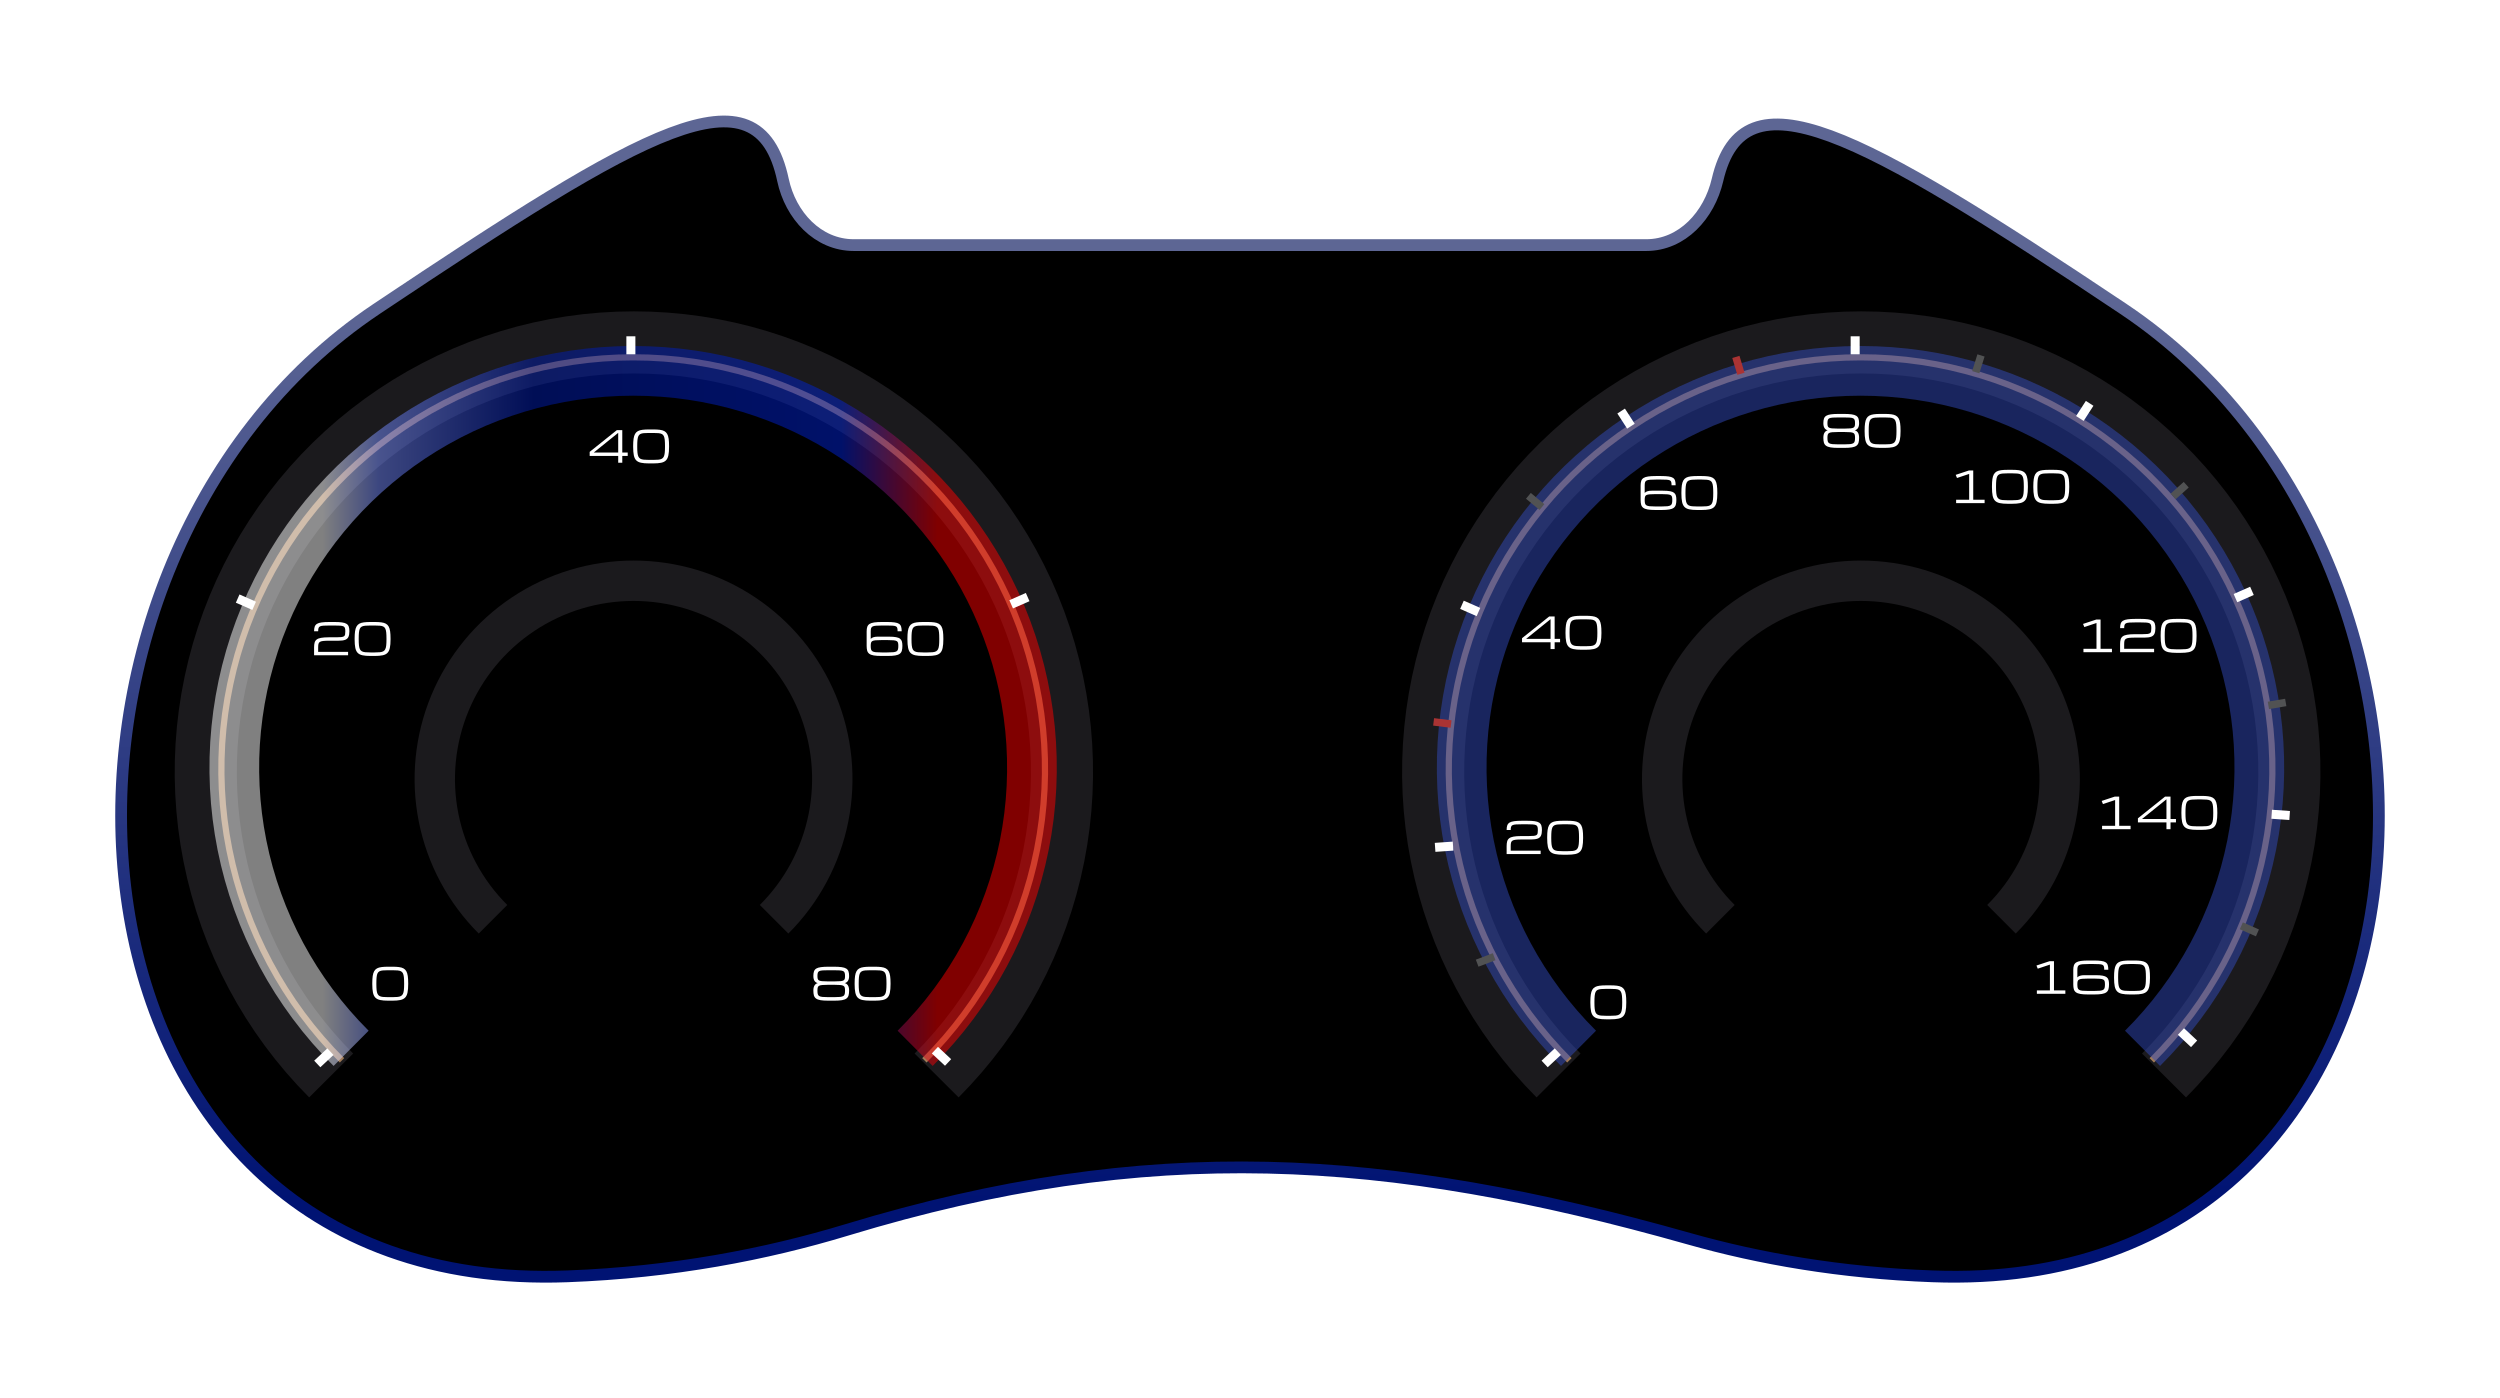 <svg width="805" height="450" viewBox="0 0 805 450" fill="none" xmlns="http://www.w3.org/2000/svg">
<g filter="url(#filter0_d_143_501)">
<path d="M252.123 49.855C244.087 12.077 207.541 33.685 121.261 91.36C-2.682 174.211 10.002 409.391 182.721 402.867C216.64 401.586 246.614 395.819 272.767 387.879C369.972 358.37 446.114 363.093 543.859 390.76C566.592 397.195 592.615 401.747 622.279 402.867C794.998 409.391 807.682 174.211 683.739 91.36C597.986 34.037 561.361 14.046 553.028 49.86C550.394 61.177 541.695 70.81 530.076 70.81H401.461H274.924C263.305 70.81 254.54 61.22 252.123 49.855Z" fill="black"/>
<path d="M252.123 49.855C244.087 12.077 207.541 33.685 121.261 91.36C-2.682 174.211 10.002 409.391 182.721 402.867C216.64 401.586 246.614 395.819 272.767 387.879C369.972 358.37 446.114 363.093 543.859 390.76C566.592 397.195 592.615 401.747 622.279 402.867C794.998 409.391 807.682 174.211 683.739 91.36C597.986 34.037 561.361 14.046 553.028 49.86C550.394 61.177 541.695 70.81 530.076 70.81H401.461H274.924C263.305 70.81 254.54 61.22 252.123 49.855Z" stroke="url(#paint0_linear_143_501)" stroke-width="3.786"/>
</g>
<path d="M701.936 349.717C722.23 329.423 736.051 303.567 741.65 275.419C747.249 247.27 744.375 218.094 733.392 191.578C722.409 165.063 703.81 142.4 679.947 126.455C656.084 110.511 628.028 102 599.328 102C570.629 102 542.573 110.511 518.71 126.455C494.847 142.4 476.248 165.063 465.265 191.578C454.282 218.094 451.408 247.27 457.007 275.419C462.606 303.567 476.427 329.423 496.721 349.717" stroke="#3F4140" stroke-width="2"/>
<g filter="url(#filter1_i_143_501)">
<path d="M696.806 345.3C716.085 325.962 729.214 301.325 734.533 274.503C739.853 247.68 737.123 219.879 726.689 194.613C716.255 169.347 698.586 147.752 675.916 132.558C653.246 117.365 626.593 109.255 599.328 109.255C572.064 109.255 545.411 117.365 522.741 132.558C500.071 147.752 482.402 169.347 471.968 194.613C461.534 219.879 458.804 247.68 464.123 274.503C469.442 301.325 482.572 325.962 501.851 345.3" stroke="#1B1A1D" stroke-width="20"/>
</g>
<path d="M692.871 341.431C711.417 322.886 724.046 299.258 729.163 273.535C734.279 247.812 731.653 221.15 721.617 196.919C711.58 172.689 694.584 151.979 672.777 137.408C650.97 122.837 625.332 115.06 599.106 115.06C572.879 115.06 547.241 122.837 525.434 137.408C503.627 151.979 486.631 172.689 476.595 196.919C466.558 221.15 463.932 247.812 469.049 273.535C474.165 299.258 486.795 322.886 505.34 341.431" stroke="#A07A56" stroke-width="2"/>
<path d="M689.895 337.561C707.855 319.69 720.086 296.92 725.041 272.132C729.996 247.343 727.453 221.649 717.733 198.299C708.013 174.949 691.553 154.991 670.434 140.95C649.315 126.908 624.486 119.414 599.087 119.414C573.687 119.414 548.858 126.908 527.739 140.95C506.62 154.991 490.16 174.949 480.44 198.299C470.72 221.649 468.177 247.343 473.132 272.132C478.088 296.92 490.319 319.69 508.279 337.561" stroke="#334ABD" stroke-opacity="0.5" stroke-width="16"/>
<g filter="url(#filter2_i_143_501)">
<path d="M644.474 295C653.424 286.07 659.52 274.693 661.989 262.307C664.459 249.922 663.191 237.083 658.347 225.416C653.503 213.749 645.3 203.777 634.775 196.761C624.251 189.745 611.877 186 599.219 186C586.561 186 574.187 189.745 563.663 196.761C553.138 203.777 544.935 213.749 540.091 225.416C535.247 237.083 533.979 249.922 536.449 262.307C538.918 274.693 545.014 286.07 553.964 295" stroke="#1B1A1D" stroke-width="13"/>
</g>
<rect x="595.91" y="108.288" width="2.902" height="5.804" fill="white"/>
<rect x="671.651" y="129.087" width="2.902" height="5.804" transform="rotate(32.91 671.651 129.087)" fill="white"/>
<rect width="2.902" height="5.804" transform="matrix(-0.84 0.543 0.543 0.84 523.224 131.571)" fill="white"/>
<rect width="2.418" height="5.666" transform="matrix(-0.958 0.287 0.287 0.958 560.113 114.576)" fill="#AA3333"/>
<rect width="2.418" height="5.666" transform="matrix(-0.638 0.77 0.77 0.638 492.91 158.723)" fill="#515253"/>
<rect width="2.418" height="5.666" transform="matrix(-0.122 0.992 0.992 0.122 461.771 231.245)" fill="#AA3333"/>
<rect width="2.418" height="5.857" transform="matrix(0.355 0.935 0.935 -0.355 475.214 309.01)" fill="#515253"/>
<rect x="724.543" y="188.931" width="2.902" height="5.804" transform="rotate(66.27 724.543 188.931)" fill="white"/>
<rect width="2.902" height="5.804" transform="matrix(-0.402 0.915 0.915 0.402 471.332 193.415)" fill="white"/>
<rect x="737.368" y="261.143" width="2.902" height="5.804" transform="rotate(93.97 737.368 261.143)" fill="white"/>
<path d="M462 271.402L462.201 274.297L467.992 273.895L467.791 271L462 271.402Z" fill="white"/>
<rect x="707.49" y="335.054" width="2.902" height="5.804" transform="rotate(133.082 707.49 335.054)" fill="white"/>
<rect width="2.902" height="5.804" transform="matrix(0.683 0.73 0.73 -0.683 496.385 341.538)" fill="white"/>
<path d="M639.034 114.806L636.725 114.086L635.04 119.495L637.348 120.215L639.034 114.806Z" fill="#515253"/>
<path d="M704.77 156.975L703.155 155.174L698.938 158.957L700.553 160.757L704.77 156.975Z" fill="#515253"/>
<rect width="2.418" height="5.666" transform="matrix(-0.167 -0.986 -0.986 0.167 736.21 227.384)" fill="#515253"/>
<rect width="2.418" height="5.666" transform="matrix(0.403 -0.915 -0.915 -0.403 726.404 301.498)" fill="#515253"/>
<path d="M522.348 322.613C522.348 321.811 522.321 321.15 522.266 320.631C522.211 320.111 522.109 319.701 521.958 319.4C521.812 319.1 521.598 318.881 521.316 318.744C521.038 318.603 520.675 318.514 520.229 318.478C519.782 318.437 519.233 318.416 518.581 318.416H517.173C516.521 318.416 515.972 318.437 515.526 318.478C515.079 318.514 514.714 318.603 514.432 318.744C514.154 318.881 513.94 319.1 513.789 319.4C513.643 319.701 513.543 320.111 513.489 320.631C513.434 321.15 513.406 321.811 513.406 322.613V322.887C513.406 323.661 513.434 324.304 513.489 324.814C513.543 325.325 513.643 325.733 513.789 326.038C513.94 326.343 514.154 326.571 514.432 326.722C514.714 326.872 515.079 326.97 515.526 327.016C515.972 327.061 516.521 327.084 517.173 327.084H518.581C519.233 327.084 519.782 327.061 520.229 327.016C520.675 326.97 521.038 326.872 521.316 326.722C521.598 326.571 521.812 326.343 521.958 326.038C522.109 325.733 522.211 325.325 522.266 324.814C522.321 324.304 522.348 323.661 522.348 322.887V322.613ZM512.094 322.887V322.613C512.094 321.684 512.14 320.904 512.231 320.275C512.322 319.642 512.479 319.127 512.702 318.73C512.926 318.334 513.229 318.031 513.612 317.821C513.999 317.612 514.484 317.47 515.068 317.397C515.651 317.32 516.353 317.281 517.173 317.281H518.581C519.402 317.281 520.103 317.32 520.687 317.397C521.27 317.47 521.753 317.612 522.136 317.821C522.523 318.031 522.829 318.334 523.052 318.73C523.275 319.127 523.433 319.642 523.524 320.275C523.615 320.904 523.66 321.684 523.66 322.613V322.887C523.66 324.012 523.585 324.926 523.435 325.628C523.289 326.33 523.029 326.868 522.656 327.241C522.286 327.615 521.771 327.87 521.111 328.007C520.45 328.148 519.607 328.219 518.581 328.219H517.173C516.148 328.219 515.305 328.148 514.644 328.007C513.983 327.87 513.466 327.615 513.092 327.241C512.723 326.868 512.463 326.33 512.313 325.628C512.167 324.926 512.094 324.012 512.094 322.887Z" fill="white"/>
<path d="M485.135 272.464C485.135 271.853 485.192 271.34 485.306 270.926C485.42 270.511 485.638 270.178 485.962 269.928C486.285 269.677 486.755 269.497 487.37 269.388C487.99 269.274 488.801 269.215 489.804 269.21H492.251C492.962 269.21 493.516 269.187 493.912 269.142C494.313 269.091 494.605 269 494.787 268.868C494.969 268.731 495.081 268.535 495.122 268.28C495.168 268.021 495.19 267.681 495.19 267.262C495.19 266.824 495.149 266.48 495.067 266.229C494.985 265.979 494.824 265.797 494.582 265.683C494.34 265.569 493.983 265.496 493.509 265.464C493.039 265.432 492.415 265.416 491.636 265.416H490.146C489.33 265.416 488.676 265.432 488.184 265.464C487.696 265.496 487.327 265.569 487.076 265.683C486.826 265.797 486.657 265.979 486.57 266.229C486.488 266.48 486.447 266.824 486.447 267.262H485.135C485.135 266.665 485.201 266.173 485.333 265.785C485.47 265.398 485.714 265.095 486.064 264.876C486.42 264.657 486.921 264.505 487.568 264.418C488.215 264.327 489.052 264.281 490.077 264.281H491.704C492.693 264.281 493.502 264.327 494.131 264.418C494.76 264.505 495.245 264.657 495.587 264.876C495.933 265.095 496.173 265.398 496.305 265.785C496.437 266.173 496.503 266.665 496.503 267.262C496.503 268.027 496.4 268.633 496.195 269.08C495.995 269.522 495.639 269.839 495.129 270.03C494.623 270.217 493.908 270.311 492.982 270.311H489.975C489.159 270.311 488.514 270.338 488.04 270.393C487.566 270.447 487.215 270.552 486.987 270.707C486.759 270.857 486.611 271.074 486.543 271.356C486.479 271.639 486.447 272.008 486.447 272.464V273.906H496.086V275H485.135V272.464ZM508.445 269.613C508.445 268.811 508.418 268.15 508.363 267.631C508.309 267.111 508.206 266.701 508.056 266.4C507.91 266.1 507.696 265.881 507.413 265.744C507.135 265.603 506.773 265.514 506.326 265.478C505.88 265.437 505.33 265.416 504.679 265.416H503.271C502.619 265.416 502.07 265.437 501.623 265.478C501.176 265.514 500.812 265.603 500.529 265.744C500.251 265.881 500.037 266.1 499.887 266.4C499.741 266.701 499.641 267.111 499.586 267.631C499.531 268.15 499.504 268.811 499.504 269.613V269.887C499.504 270.661 499.531 271.304 499.586 271.814C499.641 272.325 499.741 272.733 499.887 273.038C500.037 273.343 500.251 273.571 500.529 273.722C500.812 273.872 501.176 273.97 501.623 274.016C502.07 274.061 502.619 274.084 503.271 274.084H504.679C505.33 274.084 505.88 274.061 506.326 274.016C506.773 273.97 507.135 273.872 507.413 273.722C507.696 273.571 507.91 273.343 508.056 273.038C508.206 272.733 508.309 272.325 508.363 271.814C508.418 271.304 508.445 270.661 508.445 269.887V269.613ZM498.191 269.887V269.613C498.191 268.684 498.237 267.904 498.328 267.275C498.419 266.642 498.576 266.127 498.8 265.73C499.023 265.334 499.326 265.031 499.709 264.821C500.096 264.612 500.582 264.47 501.165 264.397C501.748 264.32 502.45 264.281 503.271 264.281H504.679C505.499 264.281 506.201 264.32 506.784 264.397C507.368 264.47 507.851 264.612 508.233 264.821C508.621 265.031 508.926 265.334 509.149 265.73C509.373 266.127 509.53 266.642 509.621 267.275C509.712 267.904 509.758 268.684 509.758 269.613V269.887C509.758 271.012 509.683 271.926 509.532 272.628C509.386 273.33 509.127 273.868 508.753 274.241C508.384 274.615 507.869 274.87 507.208 275.007C506.547 275.148 505.704 275.219 504.679 275.219H503.271C502.245 275.219 501.402 275.148 500.741 275.007C500.08 274.87 499.563 274.615 499.189 274.241C498.82 273.868 498.561 273.33 498.41 272.628C498.264 271.926 498.191 271.012 498.191 269.887Z" fill="white"/>
<path d="M499.281 209V206.812H490.094V205.5L498.844 198.5H500.594V205.719H502.344V206.812H500.594V209H499.281ZM491.406 205.719H499.281V199.375L491.406 205.719ZM514.348 203.613C514.348 202.811 514.321 202.15 514.266 201.631C514.211 201.111 514.109 200.701 513.958 200.4C513.812 200.1 513.598 199.881 513.316 199.744C513.038 199.603 512.675 199.514 512.229 199.478C511.782 199.437 511.233 199.416 510.581 199.416H509.173C508.521 199.416 507.972 199.437 507.526 199.478C507.079 199.514 506.714 199.603 506.432 199.744C506.154 199.881 505.94 200.1 505.789 200.4C505.643 200.701 505.543 201.111 505.489 201.631C505.434 202.15 505.406 202.811 505.406 203.613V203.887C505.406 204.661 505.434 205.304 505.489 205.814C505.543 206.325 505.643 206.733 505.789 207.038C505.94 207.343 506.154 207.571 506.432 207.722C506.714 207.872 507.079 207.97 507.526 208.016C507.972 208.061 508.521 208.084 509.173 208.084H510.581C511.233 208.084 511.782 208.061 512.229 208.016C512.675 207.97 513.038 207.872 513.316 207.722C513.598 207.571 513.812 207.343 513.958 207.038C514.109 206.733 514.211 206.325 514.266 205.814C514.321 205.304 514.348 204.661 514.348 203.887V203.613ZM504.094 203.887V203.613C504.094 202.684 504.14 201.904 504.231 201.275C504.322 200.642 504.479 200.127 504.702 199.73C504.926 199.334 505.229 199.031 505.612 198.821C505.999 198.612 506.484 198.47 507.068 198.397C507.651 198.32 508.353 198.281 509.173 198.281H510.581C511.402 198.281 512.103 198.32 512.687 198.397C513.27 198.47 513.753 198.612 514.136 198.821C514.523 199.031 514.829 199.334 515.052 199.73C515.275 200.127 515.433 200.642 515.524 201.275C515.615 201.904 515.66 202.684 515.66 203.613V203.887C515.66 205.012 515.585 205.926 515.435 206.628C515.289 207.33 515.029 207.868 514.656 208.241C514.286 208.615 513.771 208.87 513.111 209.007C512.45 209.148 511.607 209.219 510.581 209.219H509.173C508.148 209.219 507.305 209.148 506.644 209.007C505.983 208.87 505.466 208.615 505.092 208.241C504.723 207.868 504.463 207.33 504.313 206.628C504.167 205.926 504.094 205.012 504.094 203.887Z" fill="white"/>
<path d="M533.05 164.219C532.025 164.219 531.198 164.164 530.569 164.055C529.94 163.945 529.459 163.765 529.126 163.515C528.794 163.264 528.568 162.931 528.449 162.517C528.336 162.097 528.279 161.58 528.279 160.965V156.33C528.279 155.733 528.345 155.239 528.477 154.847C528.614 154.45 528.857 154.138 529.208 153.91C529.564 153.682 530.065 153.521 530.712 153.425C531.359 153.329 532.196 153.281 533.221 153.281H534.848C535.855 153.281 536.669 153.327 537.288 153.418C537.913 153.505 538.389 153.657 538.717 153.876C539.045 154.095 539.266 154.398 539.38 154.785C539.499 155.173 539.558 155.665 539.558 156.262H538.245C538.245 155.824 538.211 155.48 538.143 155.229C538.079 154.979 537.933 154.797 537.705 154.683C537.482 154.569 537.138 154.496 536.673 154.464C536.208 154.432 535.577 154.416 534.78 154.416H533.289C532.474 154.416 531.82 154.437 531.327 154.478C530.84 154.514 530.471 154.594 530.22 154.717C529.969 154.84 529.801 155.031 529.714 155.291C529.632 155.546 529.591 155.893 529.591 156.33V158.723C530.006 158.244 530.76 158.005 531.854 158.005H535.463C536.416 158.005 537.179 158.06 537.753 158.169C538.327 158.274 538.76 158.445 539.052 158.682C539.348 158.914 539.544 159.219 539.64 159.598C539.74 159.971 539.79 160.427 539.79 160.965C539.79 161.58 539.731 162.097 539.613 162.517C539.499 162.931 539.275 163.264 538.943 163.515C538.61 163.765 538.129 163.945 537.5 164.055C536.871 164.164 536.044 164.219 535.019 164.219H533.05ZM538.478 160.965C538.478 160.559 538.446 160.233 538.382 159.987C538.318 159.741 538.175 159.554 537.951 159.427C537.728 159.299 537.382 159.215 536.912 159.174C536.443 159.128 535.8 159.105 534.985 159.105H533.084C532.268 159.105 531.626 159.128 531.156 159.174C530.687 159.215 530.341 159.299 530.117 159.427C529.894 159.554 529.751 159.741 529.687 159.987C529.623 160.233 529.591 160.559 529.591 160.965C529.591 161.421 529.623 161.787 529.687 162.065C529.755 162.343 529.903 162.558 530.131 162.708C530.359 162.854 530.71 162.954 531.184 163.009C531.658 163.059 532.303 163.084 533.118 163.084H534.95C535.766 163.084 536.411 163.059 536.885 163.009C537.359 162.954 537.71 162.854 537.938 162.708C538.166 162.558 538.311 162.343 538.375 162.065C538.444 161.787 538.478 161.421 538.478 160.965ZM551.664 158.613C551.664 157.811 551.637 157.15 551.582 156.631C551.528 156.111 551.425 155.701 551.275 155.4C551.129 155.1 550.915 154.881 550.632 154.744C550.354 154.603 549.992 154.514 549.545 154.478C549.099 154.437 548.549 154.416 547.898 154.416H546.49C545.838 154.416 545.289 154.437 544.842 154.478C544.395 154.514 544.031 154.603 543.748 154.744C543.47 154.881 543.256 155.1 543.106 155.4C542.96 155.701 542.86 156.111 542.805 156.631C542.75 157.15 542.723 157.811 542.723 158.613V158.887C542.723 159.661 542.75 160.304 542.805 160.814C542.86 161.325 542.96 161.733 543.106 162.038C543.256 162.343 543.47 162.571 543.748 162.722C544.031 162.872 544.395 162.97 544.842 163.016C545.289 163.061 545.838 163.084 546.49 163.084H547.898C548.549 163.084 549.099 163.061 549.545 163.016C549.992 162.97 550.354 162.872 550.632 162.722C550.915 162.571 551.129 162.343 551.275 162.038C551.425 161.733 551.528 161.325 551.582 160.814C551.637 160.304 551.664 159.661 551.664 158.887V158.613ZM541.41 158.887V158.613C541.41 157.684 541.456 156.904 541.547 156.275C541.638 155.642 541.795 155.127 542.019 154.73C542.242 154.334 542.545 154.031 542.928 153.821C543.315 153.612 543.801 153.47 544.384 153.397C544.967 153.32 545.669 153.281 546.49 153.281H547.898C548.718 153.281 549.42 153.32 550.003 153.397C550.587 153.47 551.07 153.612 551.452 153.821C551.84 154.031 552.145 154.334 552.368 154.73C552.592 155.127 552.749 155.642 552.84 156.275C552.931 156.904 552.977 157.684 552.977 158.613V158.887C552.977 160.012 552.902 160.926 552.751 161.628C552.605 162.33 552.346 162.868 551.972 163.241C551.603 163.615 551.088 163.87 550.427 164.007C549.766 164.148 548.923 164.219 547.898 164.219H546.49C545.464 164.219 544.621 164.148 543.96 164.007C543.299 163.87 542.782 163.615 542.408 163.241C542.039 162.868 541.78 162.33 541.629 161.628C541.483 160.926 541.41 160.012 541.41 158.887Z" fill="white"/>
<path d="M597.321 136.262C597.321 135.824 597.277 135.48 597.191 135.229C597.109 134.979 596.942 134.797 596.692 134.683C596.441 134.569 596.07 134.496 595.577 134.464C595.09 134.432 594.438 134.416 593.622 134.416H592.132C591.316 134.416 590.662 134.432 590.17 134.464C589.683 134.496 589.313 134.569 589.063 134.683C588.812 134.797 588.643 134.979 588.557 135.229C588.475 135.48 588.434 135.824 588.434 136.262C588.434 136.631 588.463 136.932 588.523 137.164C588.582 137.392 588.714 137.567 588.919 137.69C589.129 137.809 589.45 137.891 589.883 137.937C590.316 137.982 590.906 138.005 591.654 138.005H594.101C594.848 138.005 595.438 137.982 595.871 137.937C596.304 137.891 596.623 137.809 596.828 137.69C597.038 137.567 597.172 137.392 597.232 137.164C597.291 136.932 597.321 136.631 597.321 136.262ZM587.121 140.965C587.121 140.231 587.253 139.668 587.518 139.276C587.782 138.884 588.126 138.645 588.55 138.559C588.131 138.481 587.787 138.256 587.518 137.882C587.253 137.508 587.121 136.968 587.121 136.262C587.121 135.665 587.187 135.173 587.32 134.785C587.456 134.398 587.7 134.095 588.051 133.876C588.406 133.657 588.908 133.505 589.555 133.418C590.202 133.327 591.038 133.281 592.064 133.281H593.691C594.716 133.281 595.552 133.327 596.199 133.418C596.847 133.505 597.346 133.657 597.697 133.876C598.052 134.095 598.296 134.398 598.428 134.785C598.565 135.173 598.633 135.665 598.633 136.262C598.633 136.968 598.499 137.508 598.23 137.882C597.965 138.256 597.624 138.481 597.204 138.559C597.628 138.645 597.972 138.884 598.237 139.276C598.501 139.668 598.633 140.231 598.633 140.965C598.633 141.58 598.574 142.097 598.455 142.517C598.341 142.931 598.118 143.264 597.785 143.515C597.453 143.765 596.972 143.945 596.343 144.055C595.714 144.164 594.887 144.219 593.862 144.219H591.893C590.867 144.219 590.04 144.164 589.411 144.055C588.782 143.945 588.302 143.765 587.969 143.515C587.636 143.264 587.411 142.931 587.292 142.517C587.178 142.097 587.121 141.58 587.121 140.965ZM597.321 140.965C597.321 140.559 597.289 140.233 597.225 139.987C597.161 139.741 597.017 139.554 596.794 139.427C596.571 139.299 596.225 139.215 595.755 139.174C595.286 139.128 594.643 139.105 593.827 139.105H591.927C591.111 139.105 590.469 139.128 589.999 139.174C589.53 139.215 589.184 139.299 588.96 139.427C588.737 139.554 588.593 139.741 588.53 139.987C588.466 140.233 588.434 140.559 588.434 140.965C588.434 141.421 588.466 141.787 588.53 142.065C588.598 142.343 588.746 142.558 588.974 142.708C589.202 142.854 589.553 142.954 590.027 143.009C590.501 143.059 591.145 143.084 591.961 143.084H593.793C594.609 143.084 595.254 143.059 595.728 143.009C596.202 142.954 596.553 142.854 596.781 142.708C597.008 142.558 597.154 142.343 597.218 142.065C597.286 141.787 597.321 141.421 597.321 140.965ZM610.664 138.613C610.664 137.811 610.637 137.15 610.582 136.631C610.528 136.111 610.425 135.701 610.275 135.4C610.129 135.1 609.915 134.881 609.632 134.744C609.354 134.603 608.992 134.514 608.545 134.478C608.099 134.437 607.549 134.416 606.898 134.416H605.49C604.838 134.416 604.289 134.437 603.842 134.478C603.395 134.514 603.031 134.603 602.748 134.744C602.47 134.881 602.256 135.1 602.106 135.4C601.96 135.701 601.86 136.111 601.805 136.631C601.75 137.15 601.723 137.811 601.723 138.613V138.887C601.723 139.661 601.75 140.304 601.805 140.814C601.86 141.325 601.96 141.733 602.106 142.038C602.256 142.343 602.47 142.571 602.748 142.722C603.031 142.872 603.395 142.97 603.842 143.016C604.289 143.061 604.838 143.084 605.49 143.084H606.898C607.549 143.084 608.099 143.061 608.545 143.016C608.992 142.97 609.354 142.872 609.632 142.722C609.915 142.571 610.129 142.343 610.275 142.038C610.425 141.733 610.528 141.325 610.582 140.814C610.637 140.304 610.664 139.661 610.664 138.887V138.613ZM600.41 138.887V138.613C600.41 137.684 600.456 136.904 600.547 136.275C600.638 135.642 600.795 135.127 601.019 134.73C601.242 134.334 601.545 134.031 601.928 133.821C602.315 133.612 602.801 133.47 603.384 133.397C603.967 133.32 604.669 133.281 605.49 133.281H606.898C607.718 133.281 608.42 133.32 609.003 133.397C609.587 133.47 610.07 133.612 610.452 133.821C610.84 134.031 611.145 134.334 611.368 134.73C611.592 135.127 611.749 135.642 611.84 136.275C611.931 136.904 611.977 137.684 611.977 138.613V138.887C611.977 140.012 611.902 140.926 611.751 141.628C611.605 142.33 611.346 142.868 610.972 143.241C610.603 143.615 610.088 143.87 609.427 144.007C608.766 144.148 607.923 144.219 606.898 144.219H605.49C604.464 144.219 603.621 144.148 602.96 144.007C602.299 143.87 601.782 143.615 601.408 143.241C601.039 142.868 600.78 142.33 600.629 141.628C600.483 140.926 600.41 140.012 600.41 138.887Z" fill="white"/>
<path d="M629.871 162V160.906H634.069V152.607L630.152 153.913L629.735 152.901L633.973 151.5H635.381V160.906H639.045V162H629.871ZM651.664 156.613C651.664 155.811 651.637 155.15 651.582 154.631C651.528 154.111 651.425 153.701 651.275 153.4C651.129 153.1 650.915 152.881 650.632 152.744C650.354 152.603 649.992 152.514 649.545 152.478C649.099 152.437 648.549 152.416 647.898 152.416H646.49C645.838 152.416 645.289 152.437 644.842 152.478C644.395 152.514 644.031 152.603 643.748 152.744C643.47 152.881 643.256 153.1 643.106 153.4C642.96 153.701 642.86 154.111 642.805 154.631C642.75 155.15 642.723 155.811 642.723 156.613V156.887C642.723 157.661 642.75 158.304 642.805 158.814C642.86 159.325 642.96 159.733 643.106 160.038C643.256 160.343 643.47 160.571 643.748 160.722C644.031 160.872 644.395 160.97 644.842 161.016C645.289 161.061 645.838 161.084 646.49 161.084H647.898C648.549 161.084 649.099 161.061 649.545 161.016C649.992 160.97 650.354 160.872 650.632 160.722C650.915 160.571 651.129 160.343 651.275 160.038C651.425 159.733 651.528 159.325 651.582 158.814C651.637 158.304 651.664 157.661 651.664 156.887V156.613ZM641.41 156.887V156.613C641.41 155.684 641.456 154.904 641.547 154.275C641.638 153.642 641.795 153.127 642.019 152.73C642.242 152.334 642.545 152.031 642.928 151.821C643.315 151.612 643.801 151.47 644.384 151.397C644.967 151.32 645.669 151.281 646.49 151.281H647.898C648.718 151.281 649.42 151.32 650.003 151.397C650.587 151.47 651.07 151.612 651.452 151.821C651.84 152.031 652.145 152.334 652.368 152.73C652.592 153.127 652.749 153.642 652.84 154.275C652.931 154.904 652.977 155.684 652.977 156.613V156.887C652.977 158.012 652.902 158.926 652.751 159.628C652.605 160.33 652.346 160.868 651.972 161.241C651.603 161.615 651.088 161.87 650.427 162.007C649.766 162.148 648.923 162.219 647.898 162.219H646.49C645.464 162.219 644.621 162.148 643.96 162.007C643.299 161.87 642.782 161.615 642.408 161.241C642.039 160.868 641.78 160.33 641.629 159.628C641.483 158.926 641.41 158.012 641.41 156.887ZM664.981 156.613C664.981 155.811 664.953 155.15 664.899 154.631C664.844 154.111 664.741 153.701 664.591 153.4C664.445 153.1 664.231 152.881 663.948 152.744C663.67 152.603 663.308 152.514 662.862 152.478C662.415 152.437 661.866 152.416 661.214 152.416H659.806C659.154 152.416 658.605 152.437 658.158 152.478C657.712 152.514 657.347 152.603 657.065 152.744C656.787 152.881 656.573 153.1 656.422 153.4C656.276 153.701 656.176 154.111 656.121 154.631C656.067 155.15 656.039 155.811 656.039 156.613V156.887C656.039 157.661 656.067 158.304 656.121 158.814C656.176 159.325 656.276 159.733 656.422 160.038C656.573 160.343 656.787 160.571 657.065 160.722C657.347 160.872 657.712 160.97 658.158 161.016C658.605 161.061 659.154 161.084 659.806 161.084H661.214C661.866 161.084 662.415 161.061 662.862 161.016C663.308 160.97 663.67 160.872 663.948 160.722C664.231 160.571 664.445 160.343 664.591 160.038C664.741 159.733 664.844 159.325 664.899 158.814C664.953 158.304 664.981 157.661 664.981 156.887V156.613ZM654.727 156.887V156.613C654.727 155.684 654.772 154.904 654.864 154.275C654.955 153.642 655.112 153.127 655.335 152.73C655.559 152.334 655.862 152.031 656.244 151.821C656.632 151.612 657.117 151.47 657.7 151.397C658.284 151.32 658.986 151.281 659.806 151.281H661.214C662.034 151.281 662.736 151.32 663.32 151.397C663.903 151.47 664.386 151.612 664.769 151.821C665.156 152.031 665.462 152.334 665.685 152.73C665.908 153.127 666.065 153.642 666.156 154.275C666.248 154.904 666.293 155.684 666.293 156.613V156.887C666.293 158.012 666.218 158.926 666.068 159.628C665.922 160.33 665.662 160.868 665.288 161.241C664.919 161.615 664.404 161.87 663.743 162.007C663.083 162.148 662.24 162.219 661.214 162.219H659.806C658.781 162.219 657.937 162.148 657.277 162.007C656.616 161.87 656.099 161.615 655.725 161.241C655.356 160.868 655.096 160.33 654.946 159.628C654.8 158.926 654.727 158.012 654.727 156.887Z" fill="white"/>
<path d="M670.871 210V208.906H675.069V200.607L671.152 201.913L670.735 200.901L674.973 199.5H676.381V208.906H680.045V210H670.871ZM682.67 207.464C682.67 206.853 682.727 206.34 682.841 205.926C682.955 205.511 683.174 205.178 683.497 204.928C683.821 204.677 684.29 204.497 684.906 204.388C685.525 204.274 686.337 204.215 687.339 204.21H689.786C690.497 204.21 691.051 204.187 691.448 204.142C691.849 204.091 692.14 204 692.323 203.868C692.505 203.731 692.616 203.535 692.657 203.28C692.703 203.021 692.726 202.681 692.726 202.262C692.726 201.824 692.685 201.48 692.603 201.229C692.521 200.979 692.359 200.797 692.117 200.683C691.876 200.569 691.518 200.496 691.044 200.464C690.575 200.432 689.95 200.416 689.171 200.416H687.681C686.865 200.416 686.211 200.432 685.719 200.464C685.231 200.496 684.862 200.569 684.612 200.683C684.361 200.797 684.192 200.979 684.106 201.229C684.024 201.48 683.983 201.824 683.983 202.262H682.67C682.67 201.665 682.736 201.173 682.868 200.785C683.005 200.398 683.249 200.095 683.6 199.876C683.955 199.657 684.457 199.505 685.104 199.418C685.751 199.327 686.587 199.281 687.613 199.281H689.24C690.228 199.281 691.037 199.327 691.666 199.418C692.295 199.505 692.781 199.657 693.122 199.876C693.469 200.095 693.708 200.398 693.84 200.785C693.972 201.173 694.038 201.665 694.038 202.262C694.038 203.027 693.936 203.633 693.731 204.08C693.53 204.522 693.175 204.839 692.664 205.03C692.158 205.217 691.443 205.311 690.518 205.311H687.51C686.694 205.311 686.049 205.338 685.575 205.393C685.101 205.447 684.751 205.552 684.523 205.707C684.295 205.857 684.147 206.074 684.078 206.356C684.015 206.639 683.983 207.008 683.983 207.464V208.906H693.621V210H682.67V207.464ZM705.981 204.613C705.981 203.811 705.953 203.15 705.899 202.631C705.844 202.111 705.741 201.701 705.591 201.4C705.445 201.1 705.231 200.881 704.948 200.744C704.67 200.603 704.308 200.514 703.862 200.478C703.415 200.437 702.866 200.416 702.214 200.416H700.806C700.154 200.416 699.605 200.437 699.158 200.478C698.712 200.514 698.347 200.603 698.065 200.744C697.787 200.881 697.573 201.1 697.422 201.4C697.276 201.701 697.176 202.111 697.121 202.631C697.067 203.15 697.039 203.811 697.039 204.613V204.887C697.039 205.661 697.067 206.304 697.121 206.814C697.176 207.325 697.276 207.733 697.422 208.038C697.573 208.343 697.787 208.571 698.065 208.722C698.347 208.872 698.712 208.97 699.158 209.016C699.605 209.061 700.154 209.084 700.806 209.084H702.214C702.866 209.084 703.415 209.061 703.862 209.016C704.308 208.97 704.67 208.872 704.948 208.722C705.231 208.571 705.445 208.343 705.591 208.038C705.741 207.733 705.844 207.325 705.899 206.814C705.953 206.304 705.981 205.661 705.981 204.887V204.613ZM695.727 204.887V204.613C695.727 203.684 695.772 202.904 695.864 202.275C695.955 201.642 696.112 201.127 696.335 200.73C696.559 200.334 696.862 200.031 697.244 199.821C697.632 199.612 698.117 199.47 698.7 199.397C699.284 199.32 699.986 199.281 700.806 199.281H702.214C703.034 199.281 703.736 199.32 704.32 199.397C704.903 199.47 705.386 199.612 705.769 199.821C706.156 200.031 706.462 200.334 706.685 200.73C706.908 201.127 707.065 201.642 707.156 202.275C707.248 202.904 707.293 203.684 707.293 204.613V204.887C707.293 206.012 707.218 206.926 707.068 207.628C706.922 208.33 706.662 208.868 706.288 209.241C705.919 209.615 705.404 209.87 704.743 210.007C704.083 210.148 703.24 210.219 702.214 210.219H700.806C699.781 210.219 698.937 210.148 698.277 210.007C697.616 209.87 697.099 209.615 696.725 209.241C696.356 208.868 696.096 208.33 695.946 207.628C695.8 206.926 695.727 206.012 695.727 204.887Z" fill="white"/>
<path d="M676.871 267V265.906H681.069V257.607L677.152 258.913L676.735 257.901L680.973 256.5H682.381V265.906H686.045V267H676.871ZM697.598 267V264.812H688.41V263.5L697.16 256.5H698.91V263.719H700.66V264.812H698.91V267H697.598ZM689.723 263.719H697.598V257.375L689.723 263.719ZM712.664 261.613C712.664 260.811 712.637 260.15 712.582 259.631C712.528 259.111 712.425 258.701 712.275 258.4C712.129 258.1 711.915 257.881 711.632 257.744C711.354 257.603 710.992 257.514 710.545 257.478C710.099 257.437 709.549 257.416 708.898 257.416H707.49C706.838 257.416 706.289 257.437 705.842 257.478C705.395 257.514 705.031 257.603 704.748 257.744C704.47 257.881 704.256 258.1 704.106 258.4C703.96 258.701 703.86 259.111 703.805 259.631C703.75 260.15 703.723 260.811 703.723 261.613V261.887C703.723 262.661 703.75 263.304 703.805 263.814C703.86 264.325 703.96 264.733 704.106 265.038C704.256 265.343 704.47 265.571 704.748 265.722C705.031 265.872 705.395 265.97 705.842 266.016C706.289 266.061 706.838 266.084 707.49 266.084H708.898C709.549 266.084 710.099 266.061 710.545 266.016C710.992 265.97 711.354 265.872 711.632 265.722C711.915 265.571 712.129 265.343 712.275 265.038C712.425 264.733 712.528 264.325 712.582 263.814C712.637 263.304 712.664 262.661 712.664 261.887V261.613ZM702.41 261.887V261.613C702.41 260.684 702.456 259.904 702.547 259.275C702.638 258.642 702.795 258.127 703.019 257.73C703.242 257.334 703.545 257.031 703.928 256.821C704.315 256.612 704.801 256.47 705.384 256.397C705.967 256.32 706.669 256.281 707.49 256.281H708.898C709.718 256.281 710.42 256.32 711.003 256.397C711.587 256.47 712.07 256.612 712.452 256.821C712.84 257.031 713.145 257.334 713.368 257.73C713.592 258.127 713.749 258.642 713.84 259.275C713.931 259.904 713.977 260.684 713.977 261.613V261.887C713.977 263.012 713.902 263.926 713.751 264.628C713.605 265.33 713.346 265.868 712.972 266.241C712.603 266.615 712.088 266.87 711.427 267.007C710.766 267.148 709.923 267.219 708.898 267.219H707.49C706.464 267.219 705.621 267.148 704.96 267.007C704.299 266.87 703.782 266.615 703.408 266.241C703.039 265.868 702.78 265.33 702.629 264.628C702.483 263.926 702.41 263.012 702.41 261.887Z" fill="white"/>
<path d="M655.871 320V318.906H660.069V310.607L656.152 311.913L655.735 310.901L659.973 309.5H661.381V318.906H665.045V320H655.871ZM672.366 320.219C671.341 320.219 670.514 320.164 669.885 320.055C669.256 319.945 668.775 319.765 668.443 319.515C668.11 319.264 667.884 318.931 667.766 318.517C667.652 318.097 667.595 317.58 667.595 316.965V312.33C667.595 311.733 667.661 311.239 667.793 310.847C667.93 310.45 668.174 310.138 668.525 309.91C668.88 309.682 669.381 309.521 670.029 309.425C670.676 309.329 671.512 309.281 672.537 309.281H674.164C675.171 309.281 675.985 309.327 676.605 309.418C677.229 309.505 677.705 309.657 678.033 309.876C678.362 310.095 678.583 310.398 678.697 310.785C678.815 311.173 678.874 311.665 678.874 312.262H677.562C677.562 311.824 677.528 311.48 677.459 311.229C677.395 310.979 677.25 310.797 677.022 310.683C676.798 310.569 676.454 310.496 675.99 310.464C675.525 310.432 674.893 310.416 674.096 310.416H672.606C671.79 310.416 671.136 310.437 670.644 310.478C670.156 310.514 669.787 310.594 669.536 310.717C669.286 310.84 669.117 311.031 669.031 311.291C668.948 311.546 668.907 311.893 668.907 312.33V314.723C669.322 314.244 670.076 314.005 671.17 314.005H674.78C675.732 314.005 676.495 314.06 677.07 314.169C677.644 314.274 678.077 314.445 678.368 314.682C678.665 314.914 678.861 315.219 678.956 315.598C679.057 315.971 679.107 316.427 679.107 316.965C679.107 317.58 679.047 318.097 678.929 318.517C678.815 318.931 678.592 319.264 678.259 319.515C677.926 319.765 677.446 319.945 676.817 320.055C676.188 320.164 675.361 320.219 674.335 320.219H672.366ZM677.794 316.965C677.794 316.559 677.762 316.233 677.698 315.987C677.635 315.741 677.491 315.554 677.268 315.427C677.045 315.299 676.698 315.215 676.229 315.174C675.759 315.128 675.117 315.105 674.301 315.105H672.401C671.585 315.105 670.942 315.128 670.473 315.174C670.003 315.215 669.657 315.299 669.434 315.427C669.211 315.554 669.067 315.741 669.003 315.987C668.939 316.233 668.907 316.559 668.907 316.965C668.907 317.421 668.939 317.787 669.003 318.065C669.072 318.343 669.22 318.558 669.448 318.708C669.675 318.854 670.026 318.954 670.5 319.009C670.974 319.059 671.619 319.084 672.435 319.084H674.267C675.083 319.084 675.727 319.059 676.201 319.009C676.675 318.954 677.026 318.854 677.254 318.708C677.482 318.558 677.628 318.343 677.692 318.065C677.76 317.787 677.794 317.421 677.794 316.965ZM690.981 314.613C690.981 313.811 690.953 313.15 690.899 312.631C690.844 312.111 690.741 311.701 690.591 311.4C690.445 311.1 690.231 310.881 689.948 310.744C689.67 310.603 689.308 310.514 688.862 310.478C688.415 310.437 687.866 310.416 687.214 310.416H685.806C685.154 310.416 684.605 310.437 684.158 310.478C683.712 310.514 683.347 310.603 683.065 310.744C682.787 310.881 682.573 311.1 682.422 311.4C682.276 311.701 682.176 312.111 682.121 312.631C682.067 313.15 682.039 313.811 682.039 314.613V314.887C682.039 315.661 682.067 316.304 682.121 316.814C682.176 317.325 682.276 317.733 682.422 318.038C682.573 318.343 682.787 318.571 683.065 318.722C683.347 318.872 683.712 318.97 684.158 319.016C684.605 319.061 685.154 319.084 685.806 319.084H687.214C687.866 319.084 688.415 319.061 688.862 319.016C689.308 318.97 689.67 318.872 689.948 318.722C690.231 318.571 690.445 318.343 690.591 318.038C690.741 317.733 690.844 317.325 690.899 316.814C690.953 316.304 690.981 315.661 690.981 314.887V314.613ZM680.727 314.887V314.613C680.727 313.684 680.772 312.904 680.864 312.275C680.955 311.642 681.112 311.127 681.335 310.73C681.559 310.334 681.862 310.031 682.244 309.821C682.632 309.612 683.117 309.47 683.7 309.397C684.284 309.32 684.986 309.281 685.806 309.281H687.214C688.034 309.281 688.736 309.32 689.32 309.397C689.903 309.47 690.386 309.612 690.769 309.821C691.156 310.031 691.462 310.334 691.685 310.73C691.908 311.127 692.065 311.642 692.156 312.275C692.248 312.904 692.293 313.684 692.293 314.613V314.887C692.293 316.012 692.218 316.926 692.068 317.628C691.922 318.33 691.662 318.868 691.288 319.241C690.919 319.615 690.404 319.87 689.743 320.007C689.083 320.148 688.24 320.219 687.214 320.219H685.806C684.781 320.219 683.937 320.148 683.277 320.007C682.616 319.87 682.099 319.615 681.725 319.241C681.356 318.868 681.096 318.33 680.946 317.628C680.8 316.926 680.727 316.012 680.727 314.887Z" fill="white"/>
<path d="M306.717 349.717C327.011 329.423 340.832 303.567 346.431 275.419C352.03 247.27 349.156 218.094 338.173 191.578C327.19 165.063 308.591 142.4 284.728 126.455C260.865 110.511 232.809 102 204.109 102C175.41 102 147.354 110.511 123.491 126.455C99.628 142.4 81.029 165.063 70.046 191.578C59.063 218.094 56.189 247.27 61.788 275.419C67.387 303.567 81.208 329.423 101.502 349.717" stroke="#3F4140" stroke-width="2"/>
<g filter="url(#filter3_i_143_501)">
<path d="M301.587 345.3C320.866 325.962 333.995 301.325 339.315 274.503C344.634 247.68 341.904 219.879 331.47 194.613C321.036 169.347 303.367 147.752 280.697 132.558C258.027 117.365 231.374 109.255 204.109 109.255C176.845 109.255 150.192 117.365 127.522 132.558C104.852 147.752 87.183 169.347 76.749 194.613C66.315 219.879 63.585 247.68 68.904 274.503C74.224 301.325 87.353 325.962 106.632 345.3" stroke="#1B1A1D" stroke-width="20"/>
</g>
<path d="M297.652 341.43C316.197 322.885 328.827 299.257 333.943 273.534C339.06 247.812 336.434 221.149 326.397 196.919C316.361 172.688 299.365 151.978 277.558 137.408C255.751 122.837 230.113 115.06 203.887 115.06C177.66 115.06 152.022 122.837 130.215 137.408C108.408 151.978 91.412 172.688 81.376 196.919C71.339 221.149 68.713 247.812 73.83 273.534C78.946 299.257 91.576 322.885 110.121 341.43" stroke="#A07A56" stroke-width="2"/>
<path d="M294.675 337.561C312.636 319.689 324.867 296.92 329.822 272.131C334.777 247.343 332.234 221.649 322.514 198.299C312.794 174.949 296.334 154.991 275.215 140.949C254.096 126.908 229.267 119.413 203.868 119.413C178.468 119.413 153.639 126.908 132.52 140.949C111.401 154.991 94.941 174.949 85.221 198.299C75.501 221.649 72.958 247.343 77.913 272.131C82.869 296.92 95.1 319.689 113.06 337.561" stroke="url(#paint1_linear_143_501)" stroke-opacity="0.5" stroke-width="16"/>
<g filter="url(#filter4_i_143_501)">
<path d="M249.255 295C258.205 286.07 264.301 274.693 266.77 262.307C269.24 249.922 267.972 237.083 263.128 225.416C258.284 213.749 250.081 203.777 239.556 196.761C229.032 189.745 216.658 186 204 186C191.342 186 178.968 189.745 168.444 196.761C157.919 203.777 149.716 213.749 144.872 225.416C140.028 237.083 138.76 249.922 141.23 262.307C143.699 274.693 149.795 286.07 158.745 295" stroke="#1B1A1D" stroke-width="13"/>
</g>
<rect x="201.691" y="108.288" width="2.902" height="5.804" fill="white"/>
<rect x="330.324" y="190.931" width="2.902" height="5.804" transform="rotate(66.27 330.324 190.931)" fill="white"/>
<rect width="2.902" height="5.804" transform="matrix(-0.402 0.915 0.915 0.402 77.113 191.415)" fill="white"/>
<rect x="306.271" y="341.054" width="2.902" height="5.804" transform="rotate(133.082 306.271 341.054)" fill="white"/>
<rect width="2.902" height="5.804" transform="matrix(0.683 0.73 0.73 -0.683 101.166 341.538)" fill="white"/>
<path d="M130.129 316.613C130.129 315.811 130.102 315.15 130.047 314.631C129.992 314.111 129.89 313.701 129.739 313.4C129.593 313.1 129.379 312.881 129.097 312.744C128.819 312.603 128.456 312.514 128.01 312.478C127.563 312.437 127.014 312.416 126.362 312.416H124.954C124.302 312.416 123.753 312.437 123.307 312.478C122.86 312.514 122.495 312.603 122.213 312.744C121.935 312.881 121.721 313.1 121.57 313.4C121.424 313.701 121.324 314.111 121.27 314.631C121.215 315.15 121.188 315.811 121.188 316.613V316.887C121.188 317.661 121.215 318.304 121.27 318.814C121.324 319.325 121.424 319.733 121.57 320.038C121.721 320.343 121.935 320.571 122.213 320.722C122.495 320.872 122.86 320.97 123.307 321.016C123.753 321.061 124.302 321.084 124.954 321.084H126.362C127.014 321.084 127.563 321.061 128.01 321.016C128.456 320.97 128.819 320.872 129.097 320.722C129.379 320.571 129.593 320.343 129.739 320.038C129.89 319.733 129.992 319.325 130.047 318.814C130.102 318.304 130.129 317.661 130.129 316.887V316.613ZM119.875 316.887V316.613C119.875 315.684 119.921 314.904 120.012 314.275C120.103 313.642 120.26 313.127 120.483 312.73C120.707 312.334 121.01 312.031 121.393 311.821C121.78 311.612 122.265 311.47 122.849 311.397C123.432 311.32 124.134 311.281 124.954 311.281H126.362C127.183 311.281 127.884 311.32 128.468 311.397C129.051 311.47 129.534 311.612 129.917 311.821C130.304 312.031 130.61 312.334 130.833 312.73C131.056 313.127 131.214 313.642 131.305 314.275C131.396 314.904 131.441 315.684 131.441 316.613V316.887C131.441 318.012 131.366 318.926 131.216 319.628C131.07 320.33 130.81 320.868 130.437 321.241C130.067 321.615 129.552 321.87 128.892 322.007C128.231 322.148 127.388 322.219 126.362 322.219H124.954C123.929 322.219 123.086 322.148 122.425 322.007C121.764 321.87 121.247 321.615 120.873 321.241C120.504 320.868 120.244 320.33 120.094 319.628C119.948 318.926 119.875 318.012 119.875 316.887Z" fill="white"/>
<path d="M101.135 208.464C101.135 207.853 101.192 207.34 101.306 206.926C101.42 206.511 101.638 206.178 101.962 205.928C102.285 205.677 102.755 205.497 103.37 205.388C103.99 205.274 104.801 205.215 105.804 205.21H108.251C108.962 205.21 109.516 205.187 109.912 205.142C110.313 205.091 110.605 205 110.787 204.868C110.969 204.731 111.081 204.535 111.122 204.28C111.168 204.021 111.19 203.681 111.19 203.262C111.19 202.824 111.149 202.48 111.067 202.229C110.985 201.979 110.824 201.797 110.582 201.683C110.34 201.569 109.983 201.496 109.509 201.464C109.039 201.432 108.415 201.416 107.636 201.416H106.146C105.33 201.416 104.676 201.432 104.184 201.464C103.696 201.496 103.327 201.569 103.076 201.683C102.826 201.797 102.657 201.979 102.57 202.229C102.488 202.48 102.447 202.824 102.447 203.262H101.135C101.135 202.665 101.201 202.173 101.333 201.785C101.47 201.398 101.714 201.095 102.064 200.876C102.42 200.657 102.921 200.505 103.568 200.418C104.215 200.327 105.052 200.281 106.077 200.281H107.704C108.693 200.281 109.502 200.327 110.131 200.418C110.76 200.505 111.245 200.657 111.587 200.876C111.933 201.095 112.173 201.398 112.305 201.785C112.437 202.173 112.503 202.665 112.503 203.262C112.503 204.027 112.4 204.633 112.195 205.08C111.995 205.522 111.639 205.839 111.129 206.03C110.623 206.217 109.908 206.311 108.982 206.311H105.975C105.159 206.311 104.514 206.338 104.04 206.393C103.566 206.447 103.215 206.552 102.987 206.707C102.759 206.857 102.611 207.074 102.543 207.356C102.479 207.639 102.447 208.008 102.447 208.464V209.906H112.086V211H101.135V208.464ZM124.445 205.613C124.445 204.811 124.418 204.15 124.363 203.631C124.309 203.111 124.206 202.701 124.056 202.4C123.91 202.1 123.696 201.881 123.413 201.744C123.135 201.603 122.773 201.514 122.326 201.478C121.88 201.437 121.33 201.416 120.679 201.416H119.271C118.619 201.416 118.07 201.437 117.623 201.478C117.176 201.514 116.812 201.603 116.529 201.744C116.251 201.881 116.037 202.1 115.887 202.4C115.741 202.701 115.641 203.111 115.586 203.631C115.531 204.15 115.504 204.811 115.504 205.613V205.887C115.504 206.661 115.531 207.304 115.586 207.814C115.641 208.325 115.741 208.733 115.887 209.038C116.037 209.343 116.251 209.571 116.529 209.722C116.812 209.872 117.176 209.97 117.623 210.016C118.07 210.061 118.619 210.084 119.271 210.084H120.679C121.33 210.084 121.88 210.061 122.326 210.016C122.773 209.97 123.135 209.872 123.413 209.722C123.696 209.571 123.91 209.343 124.056 209.038C124.206 208.733 124.309 208.325 124.363 207.814C124.418 207.304 124.445 206.661 124.445 205.887V205.613ZM114.191 205.887V205.613C114.191 204.684 114.237 203.904 114.328 203.275C114.419 202.642 114.576 202.127 114.8 201.73C115.023 201.334 115.326 201.031 115.709 200.821C116.096 200.612 116.582 200.47 117.165 200.397C117.748 200.32 118.45 200.281 119.271 200.281H120.679C121.499 200.281 122.201 200.32 122.784 200.397C123.368 200.47 123.851 200.612 124.233 200.821C124.621 201.031 124.926 201.334 125.149 201.73C125.373 202.127 125.53 202.642 125.621 203.275C125.712 203.904 125.758 204.684 125.758 205.613V205.887C125.758 207.012 125.683 207.926 125.532 208.628C125.386 209.33 125.127 209.868 124.753 210.241C124.384 210.615 123.869 210.87 123.208 211.007C122.547 211.148 121.704 211.219 120.679 211.219H119.271C118.245 211.219 117.402 211.148 116.741 211.007C116.08 210.87 115.563 210.615 115.189 210.241C114.82 209.868 114.561 209.33 114.41 208.628C114.264 207.926 114.191 207.012 114.191 205.887Z" fill="white"/>
<path d="M199.062 149V146.812H189.875V145.5L198.625 138.5H200.375V145.719H202.125V146.812H200.375V149H199.062ZM191.188 145.719H199.062V139.375L191.188 145.719ZM214.129 143.613C214.129 142.811 214.102 142.15 214.047 141.631C213.992 141.111 213.89 140.701 213.739 140.4C213.593 140.1 213.379 139.881 213.097 139.744C212.819 139.603 212.456 139.514 212.01 139.478C211.563 139.437 211.014 139.416 210.362 139.416H208.954C208.302 139.416 207.753 139.437 207.307 139.478C206.86 139.514 206.495 139.603 206.213 139.744C205.935 139.881 205.721 140.1 205.57 140.4C205.424 140.701 205.324 141.111 205.27 141.631C205.215 142.15 205.188 142.811 205.188 143.613V143.887C205.188 144.661 205.215 145.304 205.27 145.814C205.324 146.325 205.424 146.733 205.57 147.038C205.721 147.343 205.935 147.571 206.213 147.722C206.495 147.872 206.86 147.97 207.307 148.016C207.753 148.061 208.302 148.084 208.954 148.084H210.362C211.014 148.084 211.563 148.061 212.01 148.016C212.456 147.97 212.819 147.872 213.097 147.722C213.379 147.571 213.593 147.343 213.739 147.038C213.89 146.733 213.992 146.325 214.047 145.814C214.102 145.304 214.129 144.661 214.129 143.887V143.613ZM203.875 143.887V143.613C203.875 142.684 203.921 141.904 204.012 141.275C204.103 140.642 204.26 140.127 204.483 139.73C204.707 139.334 205.01 139.031 205.393 138.821C205.78 138.612 206.265 138.47 206.849 138.397C207.432 138.32 208.134 138.281 208.954 138.281H210.362C211.183 138.281 211.884 138.32 212.468 138.397C213.051 138.47 213.534 138.612 213.917 138.821C214.304 139.031 214.61 139.334 214.833 139.73C215.056 140.127 215.214 140.642 215.305 141.275C215.396 141.904 215.441 142.684 215.441 143.613V143.887C215.441 145.012 215.366 145.926 215.216 146.628C215.07 147.33 214.81 147.868 214.437 148.241C214.067 148.615 213.552 148.87 212.892 149.007C212.231 149.148 211.388 149.219 210.362 149.219H208.954C207.929 149.219 207.086 149.148 206.425 149.007C205.764 148.87 205.247 148.615 204.873 148.241C204.504 147.868 204.244 147.33 204.094 146.628C203.948 145.926 203.875 145.012 203.875 143.887Z" fill="white"/>
<path d="M283.831 211.219C282.806 211.219 281.979 211.164 281.35 211.055C280.721 210.945 280.24 210.765 279.907 210.515C279.575 210.264 279.349 209.931 279.23 209.517C279.117 209.097 279.06 208.58 279.06 207.965V203.33C279.06 202.733 279.126 202.239 279.258 201.847C279.395 201.45 279.638 201.138 279.989 200.91C280.345 200.682 280.846 200.521 281.493 200.425C282.14 200.329 282.977 200.281 284.002 200.281H285.629C286.636 200.281 287.45 200.327 288.069 200.418C288.694 200.505 289.17 200.657 289.498 200.876C289.826 201.095 290.047 201.398 290.161 201.785C290.28 202.173 290.339 202.665 290.339 203.262H289.026C289.026 202.824 288.992 202.48 288.924 202.229C288.86 201.979 288.714 201.797 288.486 201.683C288.263 201.569 287.919 201.496 287.454 201.464C286.989 201.432 286.358 201.416 285.561 201.416H284.07C283.255 201.416 282.601 201.437 282.108 201.478C281.621 201.514 281.252 201.594 281.001 201.717C280.75 201.84 280.582 202.031 280.495 202.291C280.413 202.546 280.372 202.893 280.372 203.33V205.723C280.787 205.244 281.541 205.005 282.635 205.005H286.244C287.197 205.005 287.96 205.06 288.534 205.169C289.108 205.274 289.541 205.445 289.833 205.682C290.129 205.914 290.325 206.219 290.421 206.598C290.521 206.971 290.571 207.427 290.571 207.965C290.571 208.58 290.512 209.097 290.394 209.517C290.28 209.931 290.056 210.264 289.724 210.515C289.391 210.765 288.91 210.945 288.281 211.055C287.652 211.164 286.825 211.219 285.8 211.219H283.831ZM289.259 207.965C289.259 207.559 289.227 207.233 289.163 206.987C289.099 206.741 288.956 206.554 288.732 206.427C288.509 206.299 288.163 206.215 287.693 206.174C287.224 206.128 286.581 206.105 285.766 206.105H283.865C283.049 206.105 282.407 206.128 281.938 206.174C281.468 206.215 281.122 206.299 280.898 206.427C280.675 206.554 280.532 206.741 280.468 206.987C280.404 207.233 280.372 207.559 280.372 207.965C280.372 208.421 280.404 208.787 280.468 209.065C280.536 209.343 280.684 209.558 280.912 209.708C281.14 209.854 281.491 209.954 281.965 210.009C282.439 210.059 283.084 210.084 283.899 210.084H285.731C286.547 210.084 287.192 210.059 287.666 210.009C288.14 209.954 288.491 209.854 288.719 209.708C288.947 209.558 289.092 209.343 289.156 209.065C289.225 208.787 289.259 208.421 289.259 207.965ZM302.445 205.613C302.445 204.811 302.418 204.15 302.363 203.631C302.309 203.111 302.206 202.701 302.056 202.4C301.91 202.1 301.696 201.881 301.413 201.744C301.135 201.603 300.773 201.514 300.326 201.478C299.88 201.437 299.33 201.416 298.679 201.416H297.271C296.619 201.416 296.07 201.437 295.623 201.478C295.176 201.514 294.812 201.603 294.529 201.744C294.251 201.881 294.037 202.1 293.887 202.4C293.741 202.701 293.641 203.111 293.586 203.631C293.531 204.15 293.504 204.811 293.504 205.613V205.887C293.504 206.661 293.531 207.304 293.586 207.814C293.641 208.325 293.741 208.733 293.887 209.038C294.037 209.343 294.251 209.571 294.529 209.722C294.812 209.872 295.176 209.97 295.623 210.016C296.07 210.061 296.619 210.084 297.271 210.084H298.679C299.33 210.084 299.88 210.061 300.326 210.016C300.773 209.97 301.135 209.872 301.413 209.722C301.696 209.571 301.91 209.343 302.056 209.038C302.206 208.733 302.309 208.325 302.363 207.814C302.418 207.304 302.445 206.661 302.445 205.887V205.613ZM292.191 205.887V205.613C292.191 204.684 292.237 203.904 292.328 203.275C292.419 202.642 292.576 202.127 292.8 201.73C293.023 201.334 293.326 201.031 293.709 200.821C294.096 200.612 294.582 200.47 295.165 200.397C295.748 200.32 296.45 200.281 297.271 200.281H298.679C299.499 200.281 300.201 200.32 300.784 200.397C301.368 200.47 301.851 200.612 302.233 200.821C302.621 201.031 302.926 201.334 303.149 201.73C303.373 202.127 303.53 202.642 303.621 203.275C303.712 203.904 303.758 204.684 303.758 205.613V205.887C303.758 207.012 303.683 207.926 303.532 208.628C303.386 209.33 303.127 209.868 302.753 210.241C302.384 210.615 301.869 210.87 301.208 211.007C300.547 211.148 299.704 211.219 298.679 211.219H297.271C296.245 211.219 295.402 211.148 294.741 211.007C294.08 210.87 293.563 210.615 293.189 210.241C292.82 209.868 292.561 209.33 292.41 208.628C292.264 207.926 292.191 207.012 292.191 205.887Z" fill="white"/>
<path d="M272.102 314.262C272.102 313.824 272.058 313.48 271.972 313.229C271.89 312.979 271.723 312.797 271.473 312.683C271.222 312.569 270.851 312.496 270.358 312.464C269.871 312.432 269.219 312.416 268.403 312.416H266.913C266.097 312.416 265.443 312.432 264.951 312.464C264.464 312.496 264.094 312.569 263.844 312.683C263.593 312.797 263.424 312.979 263.338 313.229C263.256 313.48 263.215 313.824 263.215 314.262C263.215 314.631 263.244 314.932 263.304 315.164C263.363 315.392 263.495 315.567 263.7 315.69C263.91 315.809 264.231 315.891 264.664 315.937C265.097 315.982 265.687 316.005 266.435 316.005H268.882C269.629 316.005 270.219 315.982 270.652 315.937C271.085 315.891 271.404 315.809 271.609 315.69C271.819 315.567 271.953 315.392 272.013 315.164C272.072 314.932 272.102 314.631 272.102 314.262ZM261.902 318.965C261.902 318.231 262.035 317.668 262.299 317.276C262.563 316.884 262.907 316.645 263.331 316.559C262.912 316.481 262.568 316.256 262.299 315.882C262.035 315.508 261.902 314.968 261.902 314.262C261.902 313.665 261.968 313.173 262.101 312.785C262.237 312.398 262.481 312.095 262.832 311.876C263.188 311.657 263.689 311.505 264.336 311.418C264.983 311.327 265.819 311.281 266.845 311.281H268.472C269.497 311.281 270.333 311.327 270.98 311.418C271.628 311.505 272.127 311.657 272.478 311.876C272.833 312.095 273.077 312.398 273.209 312.785C273.346 313.173 273.414 313.665 273.414 314.262C273.414 314.968 273.28 315.508 273.011 315.882C272.746 316.256 272.405 316.481 271.985 316.559C272.409 316.645 272.753 316.884 273.018 317.276C273.282 317.668 273.414 318.231 273.414 318.965C273.414 319.58 273.355 320.097 273.236 320.517C273.122 320.931 272.899 321.264 272.566 321.515C272.234 321.765 271.753 321.945 271.124 322.055C270.495 322.164 269.668 322.219 268.643 322.219H266.674C265.648 322.219 264.821 322.164 264.192 322.055C263.563 321.945 263.083 321.765 262.75 321.515C262.417 321.264 262.192 320.931 262.073 320.517C261.959 320.097 261.902 319.58 261.902 318.965ZM272.102 318.965C272.102 318.559 272.07 318.233 272.006 317.987C271.942 317.741 271.799 317.554 271.575 317.427C271.352 317.299 271.006 317.215 270.536 317.174C270.067 317.128 269.424 317.105 268.608 317.105H266.708C265.892 317.105 265.25 317.128 264.78 317.174C264.311 317.215 263.965 317.299 263.741 317.427C263.518 317.554 263.374 317.741 263.311 317.987C263.247 318.233 263.215 318.559 263.215 318.965C263.215 319.421 263.247 319.787 263.311 320.065C263.379 320.343 263.527 320.558 263.755 320.708C263.983 320.854 264.334 320.954 264.808 321.009C265.282 321.059 265.926 321.084 266.742 321.084H268.574C269.39 321.084 270.035 321.059 270.509 321.009C270.983 320.954 271.334 320.854 271.562 320.708C271.789 320.558 271.935 320.343 271.999 320.065C272.067 319.787 272.102 319.421 272.102 318.965ZM285.445 316.613C285.445 315.811 285.418 315.15 285.363 314.631C285.309 314.111 285.206 313.701 285.056 313.4C284.91 313.1 284.696 312.881 284.413 312.744C284.135 312.603 283.773 312.514 283.326 312.478C282.88 312.437 282.33 312.416 281.679 312.416H280.271C279.619 312.416 279.07 312.437 278.623 312.478C278.176 312.514 277.812 312.603 277.529 312.744C277.251 312.881 277.037 313.1 276.887 313.4C276.741 313.701 276.641 314.111 276.586 314.631C276.531 315.15 276.504 315.811 276.504 316.613V316.887C276.504 317.661 276.531 318.304 276.586 318.814C276.641 319.325 276.741 319.733 276.887 320.038C277.037 320.343 277.251 320.571 277.529 320.722C277.812 320.872 278.176 320.97 278.623 321.016C279.07 321.061 279.619 321.084 280.271 321.084H281.679C282.33 321.084 282.88 321.061 283.326 321.016C283.773 320.97 284.135 320.872 284.413 320.722C284.696 320.571 284.91 320.343 285.056 320.038C285.206 319.733 285.309 319.325 285.363 318.814C285.418 318.304 285.445 317.661 285.445 316.887V316.613ZM275.191 316.887V316.613C275.191 315.684 275.237 314.904 275.328 314.275C275.419 313.642 275.576 313.127 275.8 312.73C276.023 312.334 276.326 312.031 276.709 311.821C277.096 311.612 277.582 311.47 278.165 311.397C278.748 311.32 279.45 311.281 280.271 311.281H281.679C282.499 311.281 283.201 311.32 283.784 311.397C284.368 311.47 284.851 311.612 285.233 311.821C285.621 312.031 285.926 312.334 286.149 312.73C286.373 313.127 286.53 313.642 286.621 314.275C286.712 314.904 286.758 315.684 286.758 316.613V316.887C286.758 318.012 286.683 318.926 286.532 319.628C286.386 320.33 286.127 320.868 285.753 321.241C285.384 321.615 284.869 321.87 284.208 322.007C283.547 322.148 282.704 322.219 281.679 322.219H280.271C279.245 322.219 278.402 322.148 277.741 322.007C277.08 321.87 276.563 321.615 276.189 321.241C275.82 320.868 275.561 320.33 275.41 319.628C275.264 318.926 275.191 318.012 275.191 316.887Z" fill="white"/>
<defs>
<filter id="filter0_d_143_501" x="0.327" y="0.44" width="804.346" height="449.347" filterUnits="userSpaceOnUse" color-interpolation-filters="sRGB">
<feFlood flood-opacity="0" result="BackgroundImageFix"/>
<feColorMatrix in="SourceAlpha" type="matrix" values="0 0 0 0 0 0 0 0 0 0 0 0 0 0 0 0 0 0 127 0" result="hardAlpha"/>
<feOffset dy="8.113"/>
<feGaussianBlur stdDeviation="18.39"/>
<feComposite in2="hardAlpha" operator="out"/>
<feColorMatrix type="matrix" values="0 0 0 0 0 0 0 0 0 0 0 0 0 0 0 0 0 0 0.44 0"/>
<feBlend mode="normal" in2="BackgroundImageFix" result="effect1_dropShadow_143_501"/>
<feBlend mode="normal" in="SourceGraphic" in2="effect1_dropShadow_143_501" result="shape"/>
</filter>
<filter id="filter1_i_143_501" x="451.474" y="99.255" width="295.708" height="254.105" filterUnits="userSpaceOnUse" color-interpolation-filters="sRGB">
<feFlood flood-opacity="0" result="BackgroundImageFix"/>
<feBlend mode="normal" in="SourceGraphic" in2="BackgroundImageFix" result="shape"/>
<feColorMatrix in="SourceAlpha" type="matrix" values="0 0 0 0 0 0 0 0 0 0 0 0 0 0 0 0 0 0 127 0" result="hardAlpha"/>
<feOffset dy="1"/>
<feGaussianBlur stdDeviation="1"/>
<feComposite in2="hardAlpha" operator="arithmetic" k2="-1" k3="1"/>
<feColorMatrix type="matrix" values="0 0 0 0 1 0 0 0 0 1 0 0 0 0 1 0 0 0 0.25 0"/>
<feBlend mode="normal" in2="shape" result="effect1_innerShadow_143_501"/>
</filter>
<filter id="filter2_i_143_501" x="528.719" y="179.5" width="141" height="121.102" filterUnits="userSpaceOnUse" color-interpolation-filters="sRGB">
<feFlood flood-opacity="0" result="BackgroundImageFix"/>
<feBlend mode="normal" in="SourceGraphic" in2="BackgroundImageFix" result="shape"/>
<feColorMatrix in="SourceAlpha" type="matrix" values="0 0 0 0 0 0 0 0 0 0 0 0 0 0 0 0 0 0 127 0" result="hardAlpha"/>
<feOffset dy="1"/>
<feGaussianBlur stdDeviation="1"/>
<feComposite in2="hardAlpha" operator="arithmetic" k2="-1" k3="1"/>
<feColorMatrix type="matrix" values="0 0 0 0 1 0 0 0 0 1 0 0 0 0 1 0 0 0 0.25 0"/>
<feBlend mode="normal" in2="shape" result="effect1_innerShadow_143_501"/>
</filter>
<filter id="filter3_i_143_501" x="56.255" y="99.255" width="295.708" height="254.105" filterUnits="userSpaceOnUse" color-interpolation-filters="sRGB">
<feFlood flood-opacity="0" result="BackgroundImageFix"/>
<feBlend mode="normal" in="SourceGraphic" in2="BackgroundImageFix" result="shape"/>
<feColorMatrix in="SourceAlpha" type="matrix" values="0 0 0 0 0 0 0 0 0 0 0 0 0 0 0 0 0 0 127 0" result="hardAlpha"/>
<feOffset dy="1"/>
<feGaussianBlur stdDeviation="1"/>
<feComposite in2="hardAlpha" operator="arithmetic" k2="-1" k3="1"/>
<feColorMatrix type="matrix" values="0 0 0 0 1 0 0 0 0 1 0 0 0 0 1 0 0 0 0.25 0"/>
<feBlend mode="normal" in2="shape" result="effect1_innerShadow_143_501"/>
</filter>
<filter id="filter4_i_143_501" x="133.5" y="179.5" width="141" height="121.102" filterUnits="userSpaceOnUse" color-interpolation-filters="sRGB">
<feFlood flood-opacity="0" result="BackgroundImageFix"/>
<feBlend mode="normal" in="SourceGraphic" in2="BackgroundImageFix" result="shape"/>
<feColorMatrix in="SourceAlpha" type="matrix" values="0 0 0 0 0 0 0 0 0 0 0 0 0 0 0 0 0 0 127 0" result="hardAlpha"/>
<feOffset dy="1"/>
<feGaussianBlur stdDeviation="1"/>
<feComposite in2="hardAlpha" operator="arithmetic" k2="-1" k3="1"/>
<feColorMatrix type="matrix" values="0 0 0 0 1 0 0 0 0 1 0 0 0 0 1 0 0 0 0.25 0"/>
<feBlend mode="normal" in2="shape" result="effect1_innerShadow_143_501"/>
</filter>
<linearGradient id="paint0_linear_143_501" x1="402.499" y1="71.903" x2="402.479" y2="427.656" gradientUnits="userSpaceOnUse">
<stop offset="0.041" stop-color="#5D6694"/>
<stop offset="0.862" stop-color="#001373"/>
</linearGradient>
<linearGradient id="paint1_linear_143_501" x1="75.446" y1="228.487" x2="332.289" y2="228.487" gradientUnits="userSpaceOnUse">
<stop stop-color="white"/>
<stop offset="0.111" stop-color="white"/>
<stop offset="0.181" stop-color="#788DFF"/>
<stop offset="0.376" stop-color="#001BAC"/>
<stop offset="0.761" stop-color="#0022D2"/>
<stop offset="0.881" stop-color="#FF0000"/>
</linearGradient>
</defs>
</svg>
